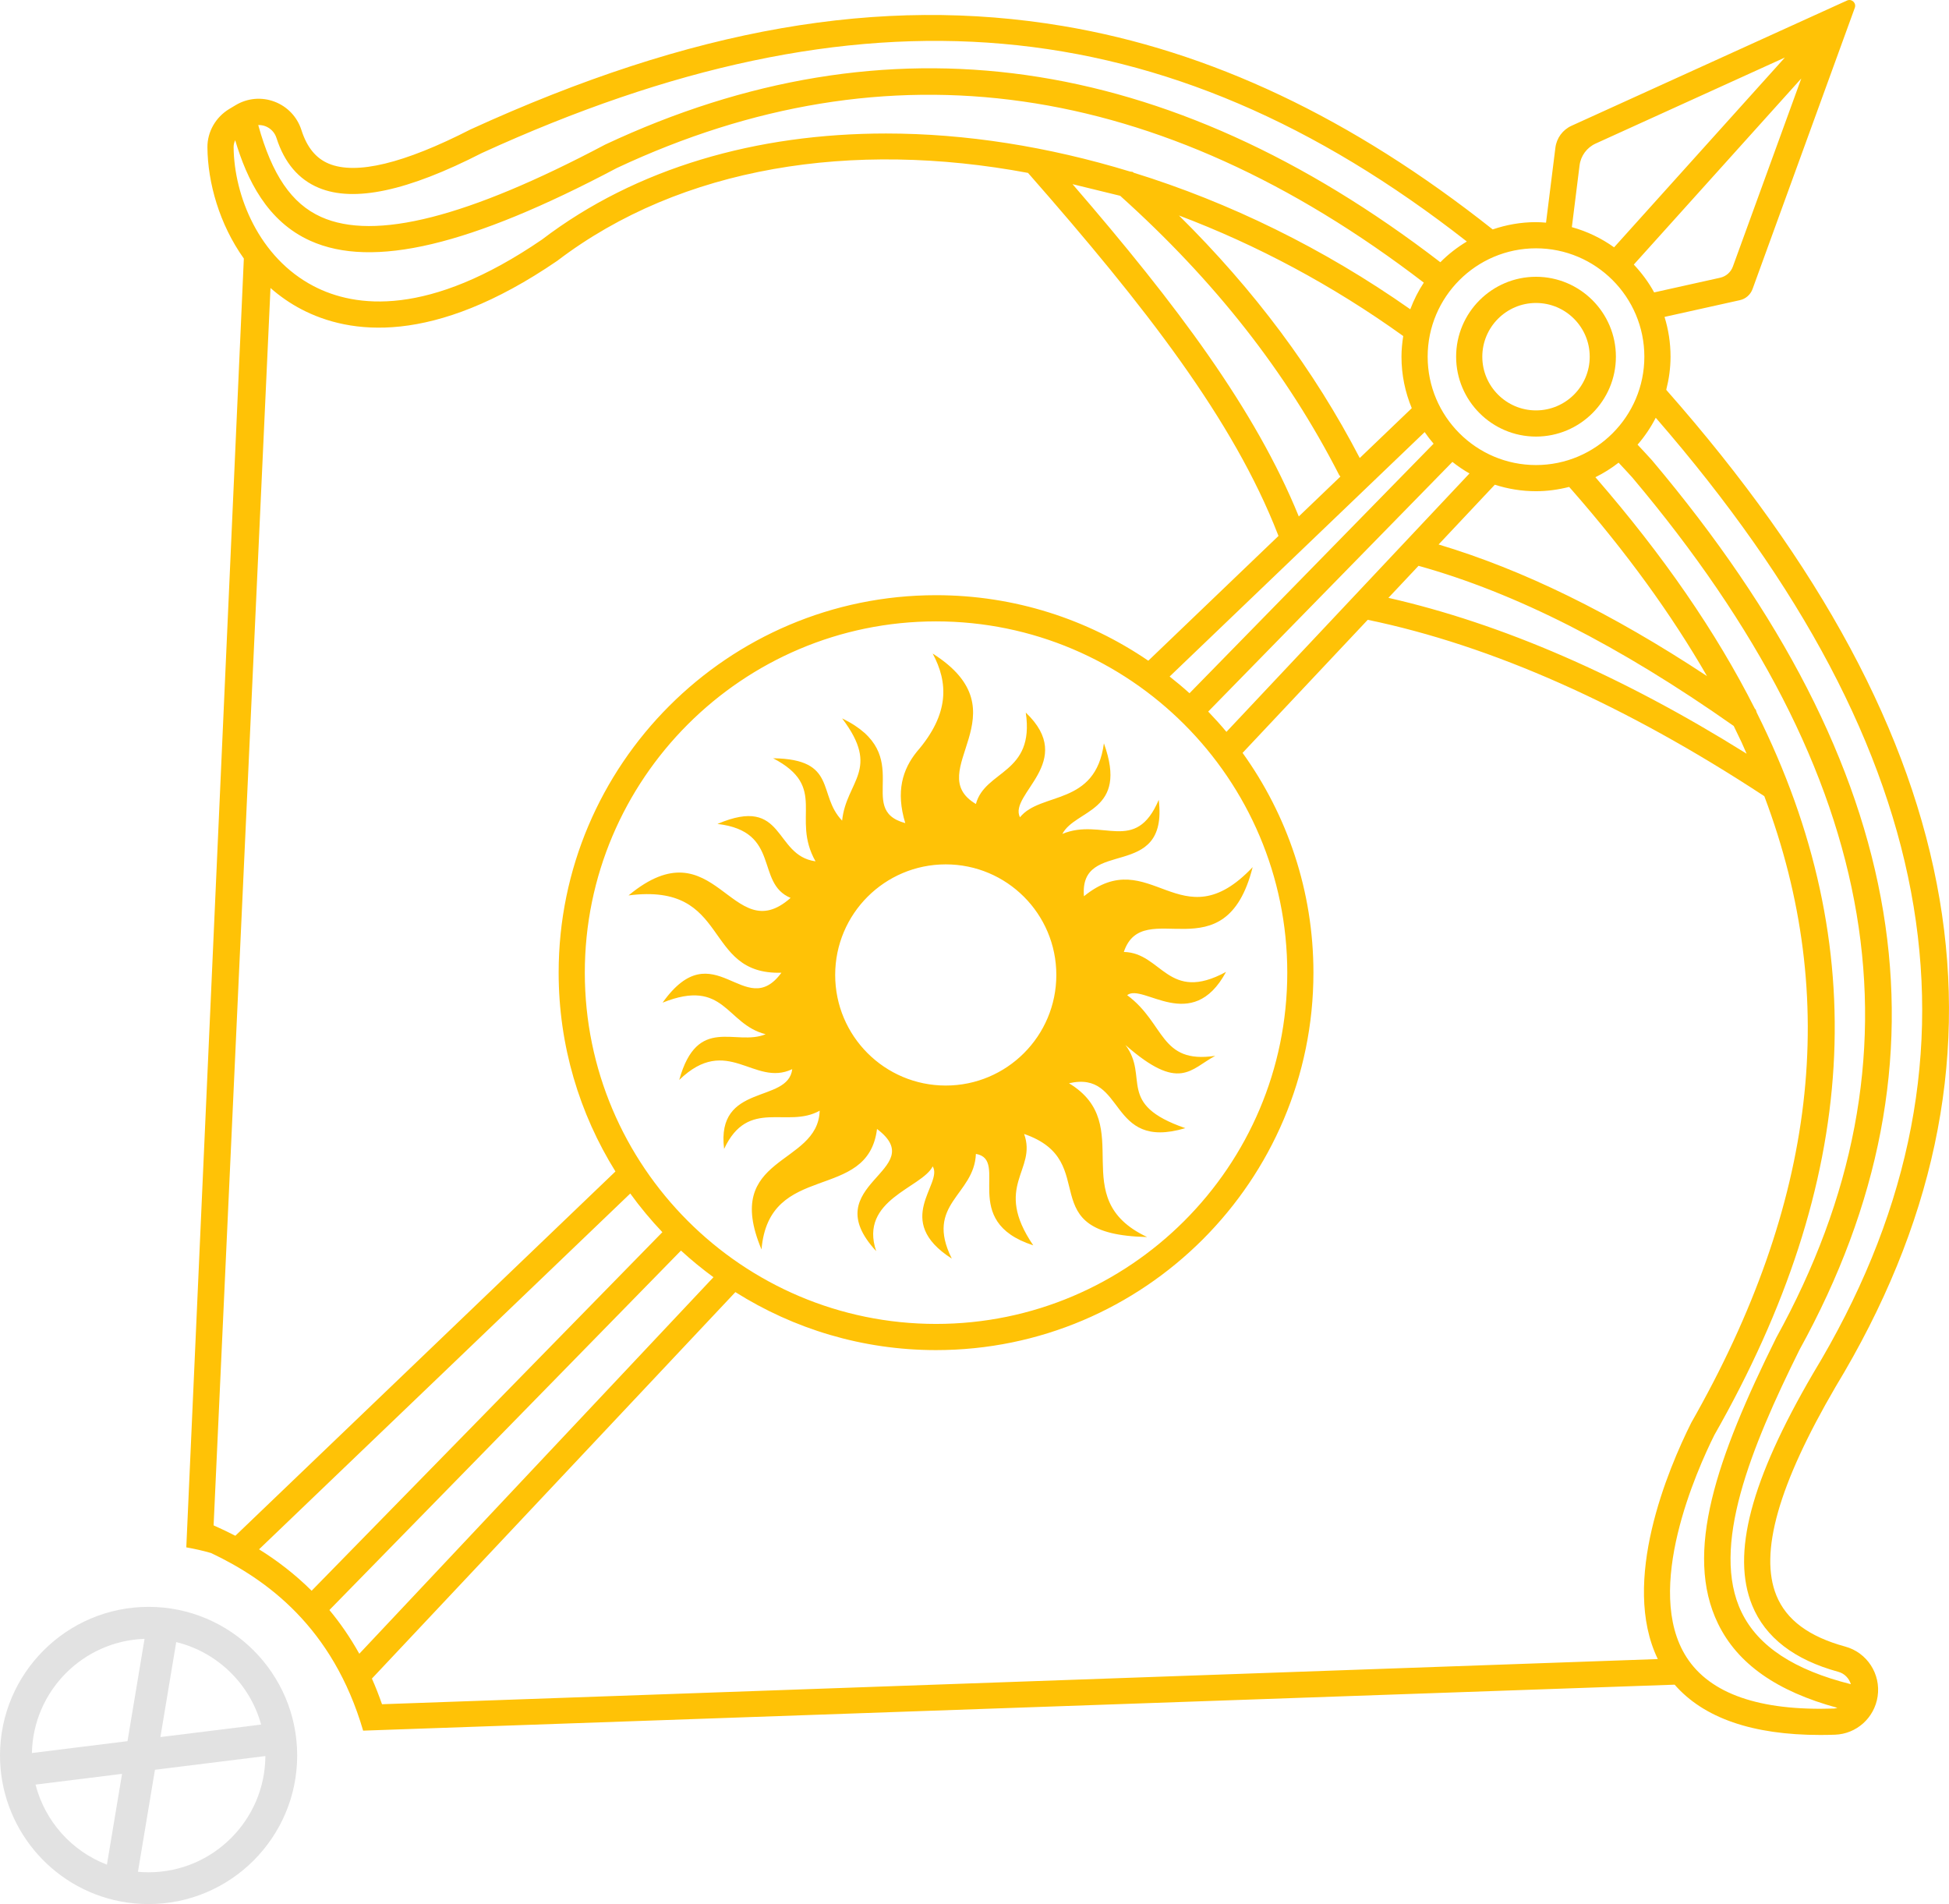 <svg version="1.1" id="图层_1" x="0px" y="0px" width="148.909px" height="145.46px" viewBox="0 0 148.909 145.46" enable-background="new 0 0 148.909 145.46" xml:space="preserve" xmlns="http://www.w3.org/2000/svg" xmlns:xlink="http://www.w3.org/1999/xlink" xmlns:xml="http://www.w3.org/XML/1998/namespace">
  <g>
    <path fill="#FFC206" d="M95.706,66.246c-5.524,5.841-7.81-1.905-12.889,2.222c-0.381-4.571,6.476-1.016,5.714-7.365
		c-1.778,4.191-4.317,1.333-7.365,2.603c1.016-1.905,5.079-1.651,3.175-6.921c-0.635,4.825-4.826,3.682-6.413,5.651
		c-0.889-1.778,4.381-4.254,0.444-8c0.698,4.698-3.111,4.381-3.81,6.984c-4.19-2.476,3.81-6.984-3.302-11.492
		c1.176,2.189,1.316,4.581-1.206,7.492c-1.097,1.355-1.625,3.04-0.889,5.46c-3.915-1.052,0.952-5.206-4.825-8
		c2.984,3.936,0.317,4.762,0,7.809c-1.905-1.968-0.317-4.698-5.27-4.762c4.254,2.222,1.333,4.508,3.238,7.873
		c-3.238-0.444-2.286-5.079-7.492-2.857c4.889,0.571,2.857,4.508,5.587,5.651c-4.508,4-5.714-5.714-12.381-0.19
		c7.873-1.016,5.587,6.095,11.682,5.905c-2.794,3.809-5.143-3.238-9.079,2.286c4.762-1.905,4.825,1.651,7.873,2.413
		c-2.286,0.952-5.206-1.524-6.603,3.492c3.682-3.556,5.714,0.571,8.635-0.825c-0.318,2.667-5.841,1.016-5.206,6.095
		c1.841-3.937,4.826-1.524,7.302-2.921c-0.127,4.254-7.492,3.365-4.444,10.603c0.571-6.794,8.127-3.556,8.825-9.206
		c4.191,3.175-4.825,4.19-0.063,9.333c-1.333-3.937,3.492-4.825,4.317-6.476c0.825,1.333-3.111,4.127,1.46,7.048
		c-2.095-4.19,1.714-4.825,1.841-8c2.603,0.445-1.333,5.143,4.381,6.984c-3.111-4.571,0.318-5.714-0.698-8.508
		c6.095,2.095,0.381,7.683,9.397,7.873c-6.349-2.984-0.698-8.571-5.968-11.746c4.381-1.016,2.921,5.206,8.889,3.429
		c-5.333-1.841-2.73-3.873-4.572-6.349c4.127,3.619,4.952,1.841,6.857,0.825c-4.254,0.635-3.809-2.476-6.73-4.635
		c1.206-0.952,4.952,3.048,7.556-1.778c-4.444,2.413-4.889-1.46-7.81-1.524C87.325,68.342,93.611,74.564,95.706,66.246z
		 M72.258,82.929c-4.666,0-8.448-3.782-8.448-8.448c0-4.666,3.782-8.448,8.448-8.448c4.666,0,8.448,3.782,8.448,8.448
		C80.706,79.147,76.924,82.929,72.258,82.929z" class="color c1"/>
    <path fill="#E2E2E2" d="M11.353,122.754C5.093,122.754,0,127.847,0,134.107c0,5.434,3.868,10.123,9.196,11.149
		c0.708,0.136,1.434,0.204,2.157,0.204c6.26,0,11.353-5.093,11.353-11.353C22.706,127.847,17.614,122.754,11.353,122.754z
		 M8.169,142.447c-2.706-1.032-4.737-3.33-5.455-6.114l6.611-0.821L8.169,142.447z M2.438,133.921
		c0.098-4.731,3.891-8.56,8.606-8.723l-1.302,7.816L2.438,133.921z M11.353,143.031c-0.272,0-0.543-0.014-0.813-0.038l1.299-7.793
		l8.437-1.048C20.25,139.052,16.258,143.031,11.353,143.031z M12.255,132.702l1.209-7.256c3.142,0.766,5.632,3.194,6.487,6.301
		L12.255,132.702z" class="color c2"/>
    <path fill="#FFC206" d="M117.355,33.352c3.365,0,6.104-2.738,6.104-6.103c0-3.366-2.738-6.104-6.104-6.104
		c-3.365,0-6.103,2.738-6.103,6.104C111.253,30.614,113.99,33.352,117.355,33.352z M117.355,23.145c2.263,0,4.104,1.841,4.104,4.104
		c0,2.262-1.841,4.103-4.104,4.103c-2.262,0-4.103-1.841-4.103-4.103C113.253,24.986,115.094,23.145,117.355,23.145z" class="color c1"/>
    <path fill="#FFC206" d="M140.982,125.789c-2.774-0.757-4.495-2.033-5.259-3.901c-1.327-3.246,0.155-8.468,4.524-15.951
		c14.86-24.521,10.633-49.426-12.942-76.156c0.207-0.812,0.329-1.657,0.329-2.532c0-1.058-0.161-2.078-0.459-3.039l5.756-1.279
		c0.447-0.099,0.813-0.42,0.969-0.851l7.813-21.486c0.134-0.368-0.241-0.715-0.598-0.553l-21.05,9.569
		c-0.671,0.305-1.136,0.937-1.228,1.669l-0.716,5.73c-0.254-0.019-0.507-0.039-0.766-0.039c-1.159,0-2.269,0.202-3.309,0.557
		C103.292,9.008,92.451,3.874,81.213,1.988C67.25-0.355,52.879,2.149,35.946,9.889c-5.091,2.606-8.734,3.485-10.825,2.614
		c-0.987-0.411-1.671-1.25-2.091-2.567c-0.321-1.006-1.071-1.797-2.059-2.17c-0.984-0.37-2.065-0.274-2.969,0.268l-0.484,0.29
		c-1.041,0.626-1.681,1.749-1.67,2.933c0.024,2.704,0.913,5.874,2.782,8.494l-4.396,98.458c0.644,0.113,1.278,0.255,1.896,0.435
		c4.233,2.006,9.297,5.65,11.615,13.567l100.202-3.512c2.223,2.548,5.948,3.842,11.122,3.842c0.37,0,0.747-0.006,1.131-0.02
		c1.642-0.057,3.011-1.286,3.256-2.923C143.712,127.881,142.648,126.244,140.982,125.789z M132.396,20.365
		c-0.156,0.43-0.522,0.751-0.969,0.851l-5.045,1.122c-0.424-0.777-0.953-1.487-1.555-2.126l12.797-14.218L132.396,20.365z
		 M120.683,12.636c0.091-0.732,0.556-1.364,1.228-1.669l14.459-6.572l-13.049,14.499c-0.966-0.691-2.054-1.217-3.227-1.542
		L120.683,12.636z M117.355,18.97c4.564,0,8.278,3.714,8.278,8.279c0,4.565-3.714,8.278-8.278,8.278
		c-4.564,0-8.278-3.714-8.278-8.278C109.077,22.684,112.791,18.97,117.355,18.97z M44.681,74.305
		c0-14.797,12.038-26.835,26.835-26.835c14.797,0,26.835,12.039,26.835,26.835c0,14.797-12.038,26.835-26.835,26.835
		C56.719,101.14,44.681,89.102,44.681,74.305z M54.51,97.572l-27.058,28.765c-0.698-1.247-1.466-2.358-2.285-3.34l26.862-27.46
		C52.817,96.26,53.646,96.939,54.51,97.572z M107.863,31.182l-3.974,3.808c-3.496-6.724-8.044-12.82-13.813-18.528
		c5.934,2.24,11.74,5.332,17.135,9.21c-0.08,0.515-0.134,1.039-0.134,1.576C107.077,28.642,107.359,29.97,107.863,31.182z
		 M102.316,36.287l0.094,0.121l-3.179,3.046c-3.312-8.143-9.309-16.154-17.286-25.385l3.64,0.889
		C92.823,21.461,98.298,28.44,102.316,36.287z M108.848,33.009c0.21,0.309,0.44,0.603,0.682,0.887L90.881,52.959
		c-0.49-0.444-0.999-0.866-1.518-1.277L108.848,33.009z M92.31,54.36l18.658-19.073c0.41,0.327,0.846,0.621,1.303,0.883
		l-18.569,19.74C93.258,55.375,92.79,54.861,92.31,54.36z M108.38,43.225c7.427,2.07,15.312,6.069,24.081,12.235
		c0.204,0.414,0.405,0.828,0.599,1.243l0.387,0.876c-9.536-5.965-18.716-9.94-27.368-11.907L108.38,43.225z M109.913,41.595
		l4.295-4.566c0.993,0.32,2.049,0.497,3.147,0.497c0.875,0,1.72-0.122,2.531-0.328c0.065,0.073,0.132,0.144,0.196,0.219
		c4.177,4.769,7.613,9.503,10.337,14.231C123.094,46.817,116.346,43.522,109.913,41.595z M20.266,9.638
		c0.412,0.155,0.726,0.486,0.859,0.906c0.601,1.883,1.687,3.164,3.228,3.805c2.697,1.125,6.789,0.247,12.466-2.66
		C65.677-1.503,88.985,0.383,112.07,18.45c-0.739,0.445-1.421,0.973-2.024,1.583C89.177,3.993,67.791,0.941,46.238,11.045
		c-10.513,5.563-17.611,7.371-21.707,5.527c-2.252-1.014-3.748-3.21-4.801-7.019C19.91,9.549,20.091,9.572,20.266,9.638z
		 M17.849,11.238c-0.002-0.183,0.047-0.36,0.12-0.528c0.893,3.005,2.432,6.195,5.741,7.685c4.761,2.143,12.214,0.37,23.421-5.561
		c20.746-9.724,41.42-6.75,61.652,8.758c-0.419,0.632-0.762,1.316-1.034,2.035c-6.622-4.654-13.83-8.171-21.137-10.434l-0.066-0.059
		l-0.221-0.033c-6.247-1.906-12.559-2.902-18.626-2.902c-9.862,0-19.075,2.604-26.294,8.106c-8.674,5.935-14.273,5.208-17.444,3.553
		C19.785,19.68,17.882,14.955,17.849,11.238z M20.666,22.002c0.708,0.62,1.494,1.173,2.369,1.629
		c3.657,1.908,10.007,2.818,19.541-3.706c9.491-7.233,22.572-9.22,35.967-6.716c9.006,10.256,15.699,18.892,19.093,27.623
		l0.043,0.111l-9.946,9.532c-4.624-3.157-10.207-5.006-16.216-5.006c-15.899,0-28.835,12.936-28.835,28.835
		c0,5.571,1.593,10.774,4.339,15.188l-29.04,27.831c-0.566-0.293-1.12-0.553-1.661-0.794L20.666,22.002z M19.792,118.359
		l28.361-27.181c0.752,1.039,1.572,2.024,2.453,2.953L23.81,121.523C22.516,120.238,21.15,119.203,19.792,118.359z M29.187,130.193
		c-0.241-0.681-0.495-1.341-0.772-1.96L56.186,98.71c4.444,2.802,9.699,4.43,15.329,4.43c15.899,0,28.835-12.936,28.835-28.835
		c0-6.26-2.012-12.056-5.414-16.789l9.563-10.166c9.478,1.965,19.666,6.493,30.299,13.473c5.852,15.495,3.96,31.117-5.579,47.86
		c-1.779,3.558-5.416,12.158-2.558,18.06L29.187,130.193z M140.132,130.522c-5.702,0.193-9.483-1.126-11.278-3.923
		c-3.316-5.165,0.811-14.334,2.129-16.974c11.035-19.367,12.17-37.289,3.235-55.191l-0.078-0.239l-0.056-0.04
		c-2.971-5.884-7.037-11.767-12.191-17.698c0.63-0.312,1.223-0.683,1.772-1.112c0.348,0.374,0.697,0.745,1.044,1.13
		c19.222,22.798,22.828,44.281,11.004,65.715c-4.571,9.212-7.077,16.454-4.448,21.854c1.488,3.058,4.486,5.166,9.117,6.424
		C140.298,130.487,140.22,130.519,140.132,130.522z M133.063,123.169c-2.405-4.942,0.713-12.576,4.422-20.051
		c12.251-22.206,8.572-44.427-11.269-67.957c-0.367-0.406-0.734-0.798-1.101-1.191c0.542-0.625,1.009-1.314,1.389-2.057
		c22.293,25.665,26.237,49.552,12.025,73.002c-4.777,8.183-6.257,13.816-4.656,17.73c1,2.449,3.216,4.156,6.584,5.074
		c0.474,0.129,0.815,0.499,0.956,0.945C137.084,127.578,134.334,125.781,133.063,123.169z" class="color c1"/>
  </g>
</svg>
